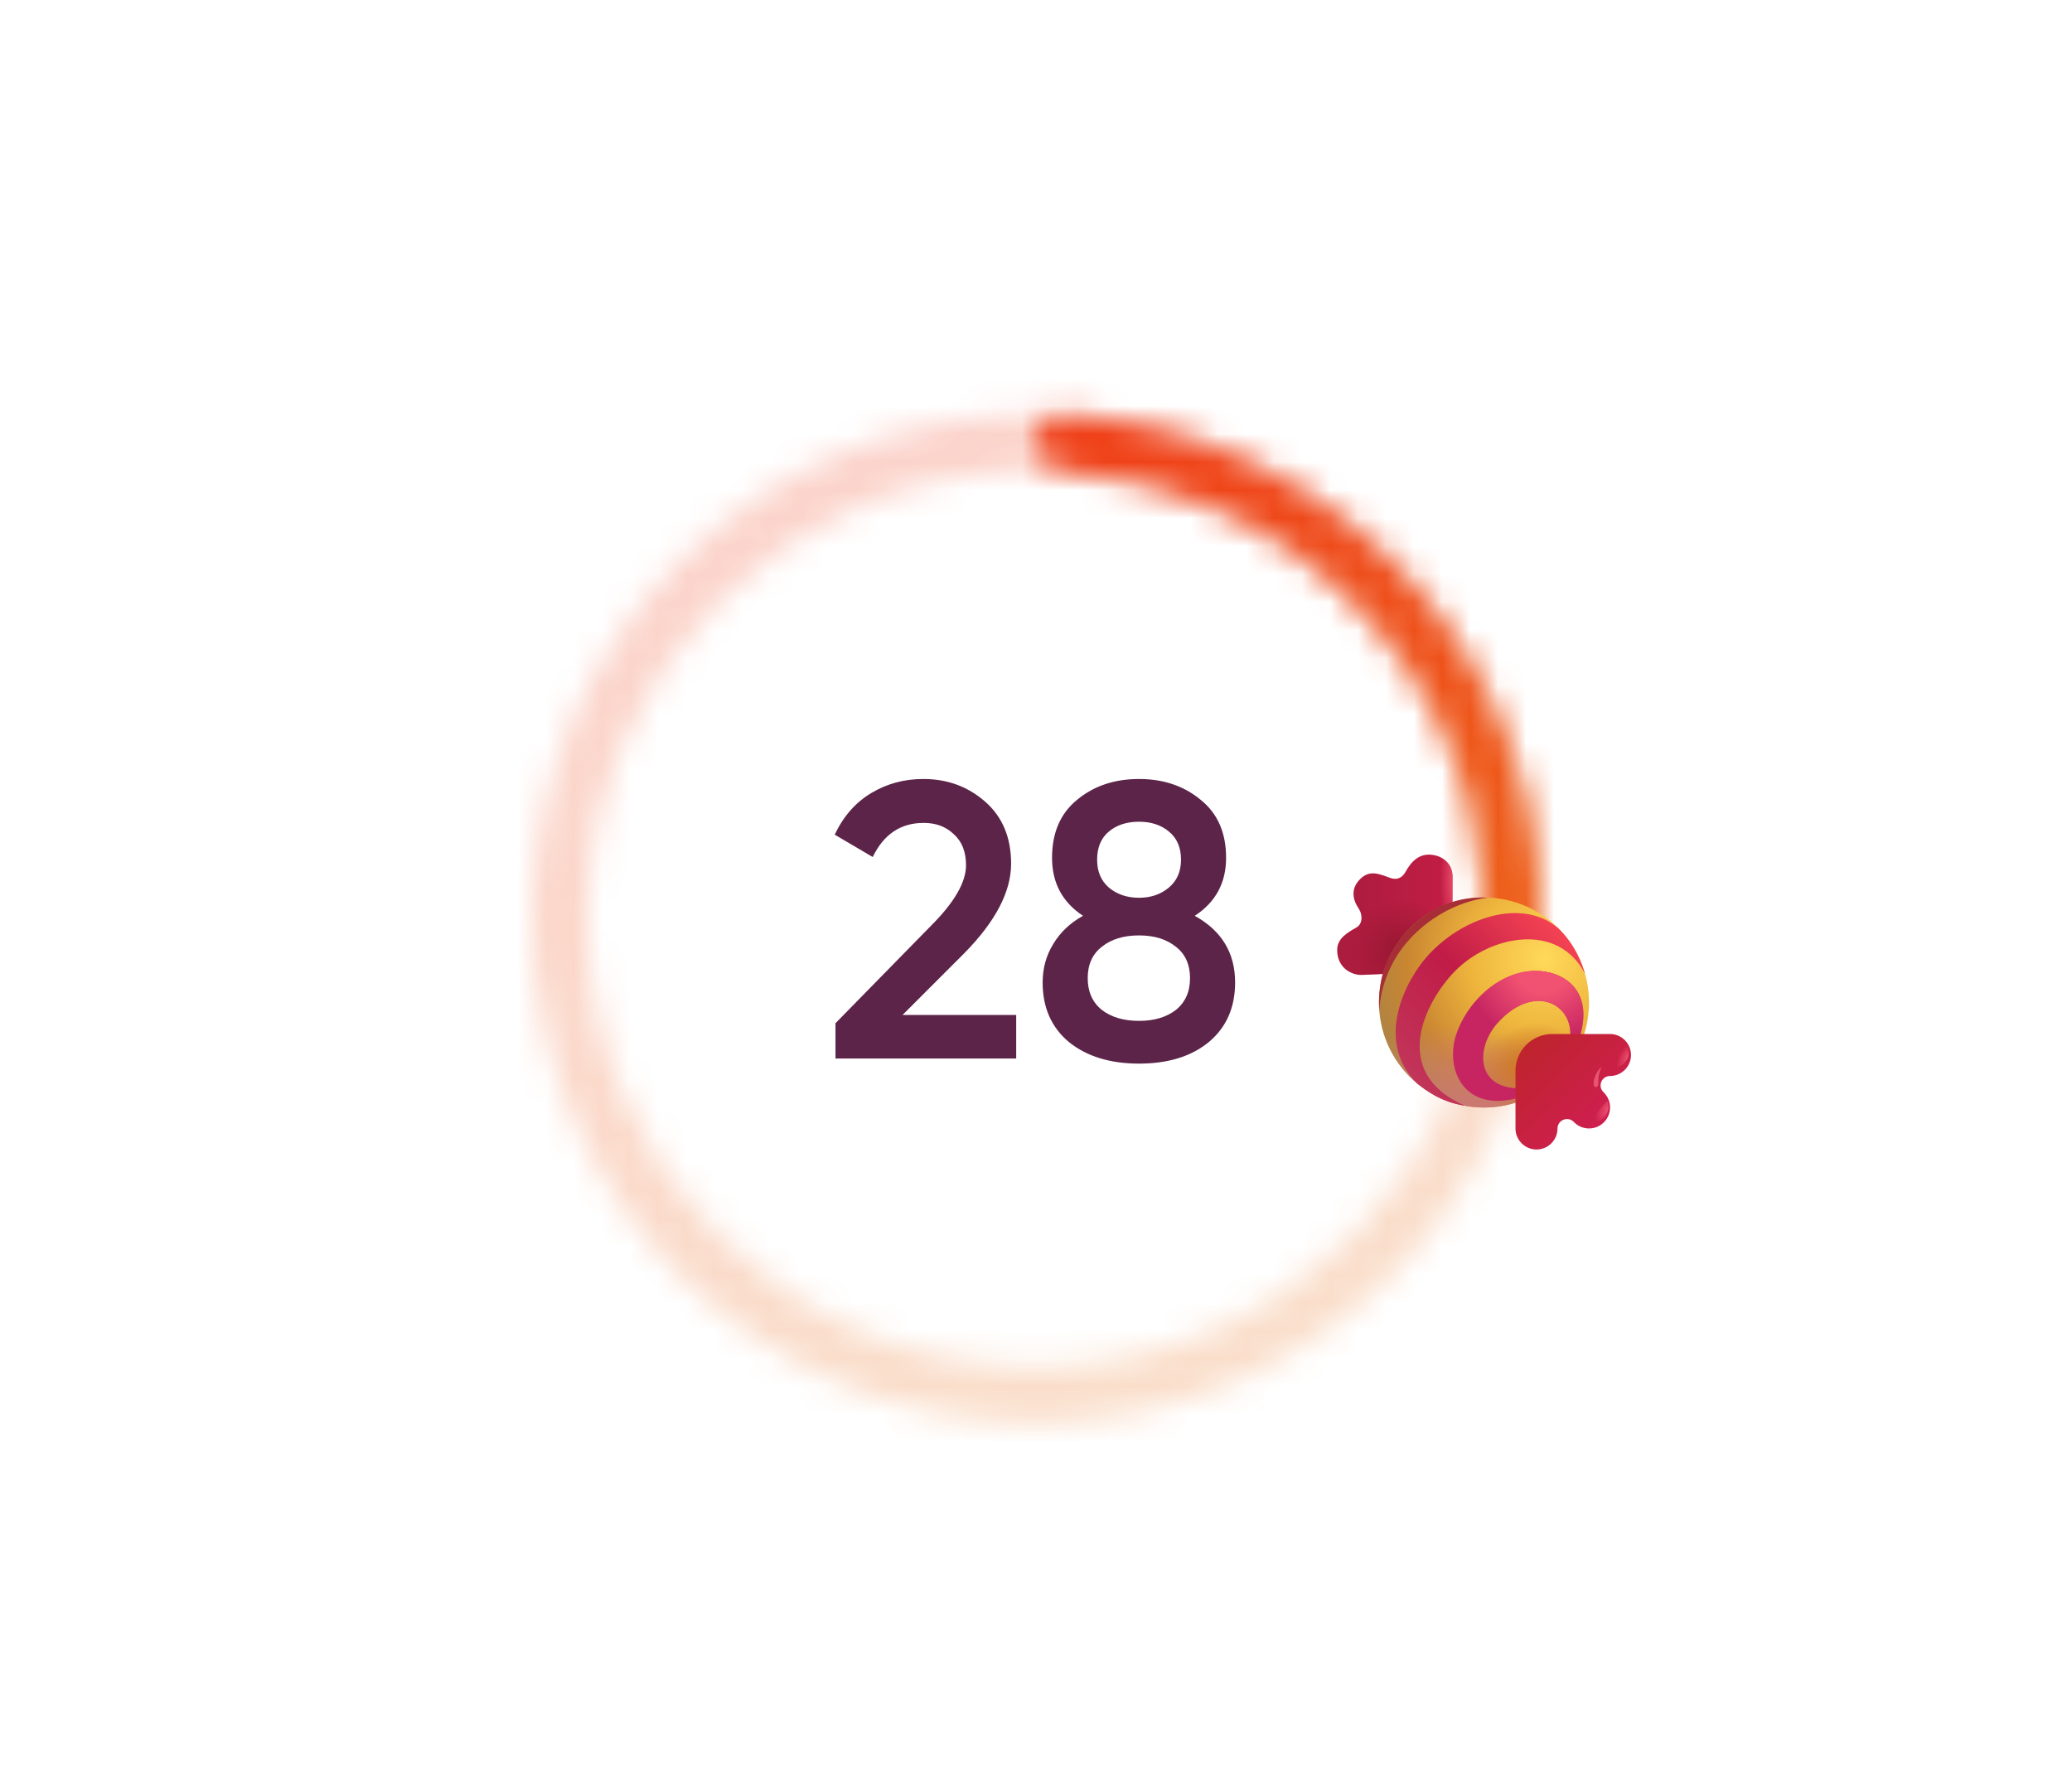 <svg width="74" height="64" viewBox="0 0 74 64" fill="none" xmlns="http://www.w3.org/2000/svg">
<path d="M29.839 37.801V36.541L33.255 33.055C34.086 32.224 34.501 31.505 34.501 30.899C34.501 30.423 34.357 30.054 34.067 29.793C33.787 29.522 33.428 29.387 32.989 29.387C32.168 29.387 31.561 29.793 31.169 30.605L29.811 29.807C30.119 29.153 30.553 28.659 31.113 28.323C31.673 27.987 32.294 27.819 32.975 27.819C33.834 27.819 34.571 28.089 35.187 28.631C35.803 29.172 36.111 29.909 36.111 30.843C36.111 31.841 35.556 32.905 34.445 34.035L32.233 36.247H36.293V37.801H29.839ZM42.669 32.705C43.63 33.237 44.111 34.03 44.111 35.085C44.111 35.981 43.798 36.69 43.173 37.213C42.548 37.726 41.717 37.983 40.681 37.983C39.645 37.983 38.81 37.726 38.175 37.213C37.55 36.69 37.237 35.981 37.237 35.085C37.237 34.581 37.363 34.123 37.615 33.713C37.867 33.293 38.222 32.957 38.679 32.705C37.942 32.219 37.573 31.529 37.573 30.633C37.573 29.737 37.872 29.046 38.469 28.561C39.066 28.066 39.804 27.819 40.681 27.819C41.549 27.819 42.282 28.066 42.879 28.561C43.486 29.046 43.789 29.737 43.789 30.633C43.789 31.529 43.416 32.219 42.669 32.705ZM40.681 29.345C40.242 29.345 39.883 29.461 39.603 29.695C39.323 29.928 39.183 30.264 39.183 30.703C39.183 31.123 39.323 31.454 39.603 31.697C39.892 31.939 40.252 32.061 40.681 32.061C41.101 32.061 41.456 31.939 41.745 31.697C42.034 31.454 42.179 31.123 42.179 30.703C42.179 30.264 42.034 29.928 41.745 29.695C41.465 29.461 41.11 29.345 40.681 29.345ZM40.681 36.457C41.222 36.457 41.661 36.326 41.997 36.065C42.333 35.794 42.501 35.416 42.501 34.931C42.501 34.445 42.333 34.072 41.997 33.811C41.661 33.54 41.222 33.405 40.681 33.405C40.13 33.405 39.687 33.54 39.351 33.811C39.015 34.072 38.847 34.445 38.847 34.931C38.847 35.416 39.015 35.794 39.351 36.065C39.687 36.326 40.13 36.457 40.681 36.457Z" fill="#5C2448"/>
<mask id="path-3-inside-1_2484_45985" fill="white">
<path d="M55 32.801C55 42.742 46.941 50.801 37 50.801C27.059 50.801 19 42.742 19 32.801C19 22.86 27.059 14.801 37 14.801C46.941 14.801 55 22.86 55 32.801ZM20.98 32.801C20.98 41.648 28.152 48.821 37 48.821C45.848 48.821 53.02 41.648 53.02 32.801C53.02 23.953 45.848 16.781 37 16.781C28.152 16.781 20.98 23.953 20.98 32.801Z"/>
</mask>
<path d="M55 32.801C55 42.742 46.941 50.801 37 50.801C27.059 50.801 19 42.742 19 32.801C19 22.86 27.059 14.801 37 14.801C46.941 14.801 55 22.86 55 32.801ZM20.98 32.801C20.98 41.648 28.152 48.821 37 48.821C45.848 48.821 53.02 41.648 53.02 32.801C53.02 23.953 45.848 16.781 37 16.781C28.152 16.781 20.98 23.953 20.98 32.801Z" stroke="url(#paint0_linear_2484_45985)" stroke-opacity="0.23" stroke-width="4" mask="url(#path-3-inside-1_2484_45985)"/>
<mask id="path-4-inside-2_2484_45985" fill="white">
<path d="M37 15.791C37 15.244 37.444 14.798 37.989 14.828C40.299 14.955 42.566 15.526 44.664 16.514C47.062 17.642 49.18 19.286 50.869 21.327C52.558 23.369 53.776 25.758 54.434 28.324C55.011 30.571 55.148 32.904 54.84 35.197C54.767 35.739 54.246 36.091 53.709 35.988C53.172 35.886 52.822 35.367 52.892 34.825C53.147 32.819 53.021 30.781 52.517 28.817C51.93 26.533 50.847 24.406 49.344 22.589C47.84 20.772 45.955 19.309 43.821 18.305C41.986 17.442 40.007 16.936 37.989 16.811C37.444 16.778 37 16.337 37 15.791Z"/>
</mask>
<path d="M37 15.791C37 15.244 37.444 14.798 37.989 14.828C40.299 14.955 42.566 15.526 44.664 16.514C47.062 17.642 49.18 19.286 50.869 21.327C52.558 23.369 53.776 25.758 54.434 28.324C55.011 30.571 55.148 32.904 54.84 35.197C54.767 35.739 54.246 36.091 53.709 35.988C53.172 35.886 52.822 35.367 52.892 34.825C53.147 32.819 53.021 30.781 52.517 28.817C51.93 26.533 50.847 24.406 49.344 22.589C47.84 20.772 45.955 19.309 43.821 18.305C41.986 17.442 40.007 16.936 37.989 16.811C37.444 16.778 37 16.337 37 15.791Z" stroke="url(#paint1_linear_2484_45985)" stroke-width="4" mask="url(#path-4-inside-2_2484_45985)"/>
<g clip-path="url(#clip0_2484_45985)">
<path d="M51.875 31.3C51.875 30.888 51.58 30.581 51.148 30.527C50.703 30.471 50.416 30.738 50.193 31.142C50.076 31.355 49.886 31.429 49.675 31.359C49.277 31.226 48.905 31.016 48.529 31.444C48.257 31.754 48.297 32.112 48.529 32.455C48.664 32.654 48.675 32.99 48.447 33.12C48.119 33.307 47.756 33.513 47.756 33.925C47.756 34.523 48.211 34.816 48.623 34.816L51.875 34.675V31.3Z" fill="url(#paint2_linear_2484_45985)"/>
<path d="M51.875 31.3C51.875 30.888 51.58 30.581 51.148 30.527C50.703 30.471 50.416 30.738 50.193 31.142C50.076 31.355 49.886 31.429 49.675 31.359C49.277 31.226 48.905 31.016 48.529 31.444C48.257 31.754 48.297 32.112 48.529 32.455C48.664 32.654 48.675 32.99 48.447 33.12C48.119 33.307 47.756 33.513 47.756 33.925C47.756 34.523 48.211 34.816 48.623 34.816L51.875 34.675V31.3Z" fill="url(#paint3_radial_2484_45985)"/>
<path d="M51.875 31.3C51.875 30.888 51.58 30.581 51.148 30.527C50.703 30.471 50.416 30.738 50.193 31.142C50.076 31.355 49.886 31.429 49.675 31.359C49.277 31.226 48.905 31.016 48.529 31.444C48.257 31.754 48.297 32.112 48.529 32.455C48.664 32.654 48.675 32.99 48.447 33.12C48.119 33.307 47.756 33.513 47.756 33.925C47.756 34.523 48.211 34.816 48.623 34.816L51.875 34.675V31.3Z" fill="url(#paint4_radial_2484_45985)"/>
<path d="M53 39.551C55.071 39.551 56.75 37.872 56.75 35.801C56.75 33.73 55.071 32.051 53 32.051C50.929 32.051 49.25 33.73 49.25 35.801C49.25 37.872 50.929 39.551 53 39.551Z" fill="url(#paint5_radial_2484_45985)"/>
<path d="M53 39.551C55.071 39.551 56.75 37.872 56.75 35.801C56.75 33.73 55.071 32.051 53 32.051C50.929 32.051 49.25 33.73 49.25 35.801C49.25 37.872 50.929 39.551 53 39.551Z" fill="url(#paint6_radial_2484_45985)"/>
<path d="M53 39.551C55.071 39.551 56.75 37.872 56.75 35.801C56.75 33.73 55.071 32.051 53 32.051C50.929 32.051 49.25 33.73 49.25 35.801C49.25 37.872 50.929 39.551 53 39.551Z" fill="url(#paint7_radial_2484_45985)"/>
<path d="M51.963 34.681C53.188 33.428 55.631 32.888 56.61 34.776C56.52 34.479 56.288 33.752 55.631 33.128C54.319 32.044 52.191 32.782 50.973 34.148C50.174 35.044 49.089 37.189 50.607 38.688C50.923 38.934 51.442 39.357 52.315 39.486C49.62 38.308 50.88 35.789 51.963 34.681Z" fill="url(#paint8_linear_2484_45985)"/>
<path d="M54.166 38.864C52.701 38.8 52.726 37.387 53.48 36.541C54.739 35.129 56.108 35.806 56.082 36.951H56.443C56.913 35.303 55.772 34.672 54.851 34.672C53.509 34.672 52.309 35.841 51.96 37.098C51.664 38.29 52.335 39.69 54.166 39.222V38.864Z" fill="#C62561"/>
<path d="M54.166 38.864C52.701 38.8 52.726 37.387 53.48 36.541C54.739 35.129 56.108 35.806 56.082 36.951H56.443C56.913 35.303 55.772 34.672 54.851 34.672C53.509 34.672 52.309 35.841 51.96 37.098C51.664 38.29 52.335 39.69 54.166 39.222V38.864Z" fill="url(#paint9_radial_2484_45985)"/>
<path d="M54.125 40.301C54.125 40.713 54.462 41.051 54.875 41.051C55.288 41.051 55.625 40.713 55.625 40.301C55.625 40.001 55.989 39.851 56.203 40.061L56.221 40.08C56.514 40.372 56.99 40.372 57.282 40.08C57.575 39.787 57.575 39.311 57.282 39.018L57.264 38.999C57.05 38.789 57.2 38.426 57.5 38.426C57.913 38.426 58.25 38.088 58.25 37.676C58.25 37.263 57.913 36.926 57.5 36.926H55.438C54.714 36.926 54.125 37.514 54.125 38.238V40.301Z" fill="url(#paint10_linear_2484_45985)"/>
<path d="M50.317 33.178C49.328 34.167 49.203 35.353 49.262 36.126C49.262 36.126 49.232 34.644 50.484 33.393C51.735 32.141 53.156 32.057 53.156 32.057C52.365 32.013 51.306 32.188 50.317 33.178Z" fill="#A72D36"/>
<g filter="url(#filter0_f_2484_45985)">
<path d="M57 38.821C57.178 38.802 56.98 38.531 57.205 38.103C56.933 38.294 56.823 38.84 57 38.821Z" fill="#E75372"/>
</g>
<g filter="url(#filter1_f_2484_45985)">
<path d="M57.396 39.315C57.495 39.483 57.469 39.865 57.112 40.023C56.648 40.185 57.108 39.618 57.396 39.315Z" fill="url(#paint11_radial_2484_45985)"/>
</g>
<g filter="url(#filter2_f_2484_45985)">
<path d="M58.069 37.289C58.19 37.467 58.298 37.877 57.782 38.111C57.473 38.252 57.761 37.663 58.069 37.289Z" fill="url(#paint12_radial_2484_45985)"/>
</g>
</g>
<defs>
<filter id="filter0_f_2484_45985" x="56.764" y="37.953" width="0.591" height="1.019" filterUnits="userSpaceOnUse" color-interpolation-filters="sRGB">
<feFlood flood-opacity="0" result="BackgroundImageFix"/>
<feBlend mode="normal" in="SourceGraphic" in2="BackgroundImageFix" result="shape"/>
<feGaussianBlur stdDeviation="0.075" result="effect1_foregroundBlur_2484_45985"/>
</filter>
<filter id="filter1_f_2484_45985" x="56.82" y="39.221" width="0.72" height="0.926" filterUnits="userSpaceOnUse" color-interpolation-filters="sRGB">
<feFlood flood-opacity="0" result="BackgroundImageFix"/>
<feBlend mode="normal" in="SourceGraphic" in2="BackgroundImageFix" result="shape"/>
<feGaussianBlur stdDeviation="0.047" result="effect1_foregroundBlur_2484_45985"/>
</filter>
<filter id="filter2_f_2484_45985" x="57.499" y="37.139" width="0.821" height="1.144" filterUnits="userSpaceOnUse" color-interpolation-filters="sRGB">
<feFlood flood-opacity="0" result="BackgroundImageFix"/>
<feBlend mode="normal" in="SourceGraphic" in2="BackgroundImageFix" result="shape"/>
<feGaussianBlur stdDeviation="0.075" result="effect1_foregroundBlur_2484_45985"/>
</filter>
<linearGradient id="paint0_linear_2484_45985" x1="37" y1="14.801" x2="46.783" y2="47.91" gradientUnits="userSpaceOnUse">
<stop stop-color="#EF3F19"/>
<stop offset="1" stop-color="#EC721A"/>
</linearGradient>
<linearGradient id="paint1_linear_2484_45985" x1="37" y1="14.801" x2="46.783" y2="47.91" gradientUnits="userSpaceOnUse">
<stop stop-color="#EF3F19"/>
<stop offset="1" stop-color="#EC721A"/>
</linearGradient>
<linearGradient id="paint2_linear_2484_45985" x1="47.756" y1="32.668" x2="51.875" y2="32.668" gradientUnits="userSpaceOnUse">
<stop stop-color="#AA1C3D"/>
<stop offset="1" stop-color="#C31D45"/>
</linearGradient>
<radialGradient id="paint3_radial_2484_45985" cx="0" cy="0" r="1" gradientUnits="userSpaceOnUse" gradientTransform="translate(50 33.996) rotate(123.69) scale(1.944 1.863)">
<stop stop-color="#951731"/>
<stop offset="1" stop-color="#9D1934" stop-opacity="0"/>
</radialGradient>
<radialGradient id="paint4_radial_2484_45985" cx="0" cy="0" r="1" gradientUnits="userSpaceOnUse" gradientTransform="translate(51.957 31.453) rotate(90) scale(1.898 0.522)">
<stop stop-color="#EC516B"/>
<stop offset="1" stop-color="#EB506C" stop-opacity="0"/>
</radialGradient>
<radialGradient id="paint5_radial_2484_45985" cx="0" cy="0" r="1" gradientUnits="userSpaceOnUse" gradientTransform="translate(55.18 34.23) rotate(161.633) scale(6.248)">
<stop stop-color="#FFD95A"/>
<stop offset="0.423" stop-color="#EEB53D"/>
<stop offset="0.788" stop-color="#CA8631"/>
<stop offset="1" stop-color="#B28341"/>
</radialGradient>
<radialGradient id="paint6_radial_2484_45985" cx="0" cy="0" r="1" gradientUnits="userSpaceOnUse" gradientTransform="translate(52.859 39.809) rotate(104.903) scale(3.007 5.145)">
<stop stop-color="#CD7677"/>
<stop offset="1" stop-color="#CE7A85" stop-opacity="0"/>
</radialGradient>
<radialGradient id="paint7_radial_2484_45985" cx="0" cy="0" r="1" gradientUnits="userSpaceOnUse" gradientTransform="translate(54.523 38.074) rotate(151.844) scale(1.887 1.426)">
<stop stop-color="#CF771E"/>
<stop offset="1" stop-color="#C96D2E" stop-opacity="0"/>
</radialGradient>
<linearGradient id="paint8_linear_2484_45985" x1="56.024" y1="33.48" x2="50.633" y2="38.753" gradientUnits="userSpaceOnUse">
<stop stop-color="#F54353"/>
<stop offset="0.485" stop-color="#C01C47"/>
<stop offset="1" stop-color="#C2355A"/>
</linearGradient>
<radialGradient id="paint9_radial_2484_45985" cx="0" cy="0" r="1" gradientUnits="userSpaceOnUse" gradientTransform="translate(55.109 34.511) rotate(73.113) scale(2.743 2.753)">
<stop offset="0.342" stop-color="#F25271"/>
<stop offset="1" stop-color="#F15372" stop-opacity="0"/>
</radialGradient>
<linearGradient id="paint10_linear_2484_45985" x1="54.617" y1="37.418" x2="57.312" y2="40.207" gradientUnits="userSpaceOnUse">
<stop stop-color="#BF242E"/>
<stop offset="1" stop-color="#CF1E51"/>
</linearGradient>
<radialGradient id="paint11_radial_2484_45985" cx="0" cy="0" r="1" gradientUnits="userSpaceOnUse" gradientTransform="translate(57.446 39.607) rotate(118.896) scale(0.683 0.398)">
<stop stop-color="#ED5372"/>
<stop offset="1" stop-color="#ED5372" stop-opacity="0"/>
</radialGradient>
<radialGradient id="paint12_radial_2484_45985" cx="0" cy="0" r="1" gradientUnits="userSpaceOnUse" gradientTransform="translate(58.169 37.752) rotate(120.115) scale(0.643 0.35)">
<stop stop-color="#ED5372"/>
<stop offset="1" stop-color="#ED5372" stop-opacity="0"/>
</radialGradient>
<clipPath id="clip0_2484_45985">
<rect width="12" height="12" fill="white" transform="translate(47 29.801)"/>
</clipPath>
</defs>
</svg>
